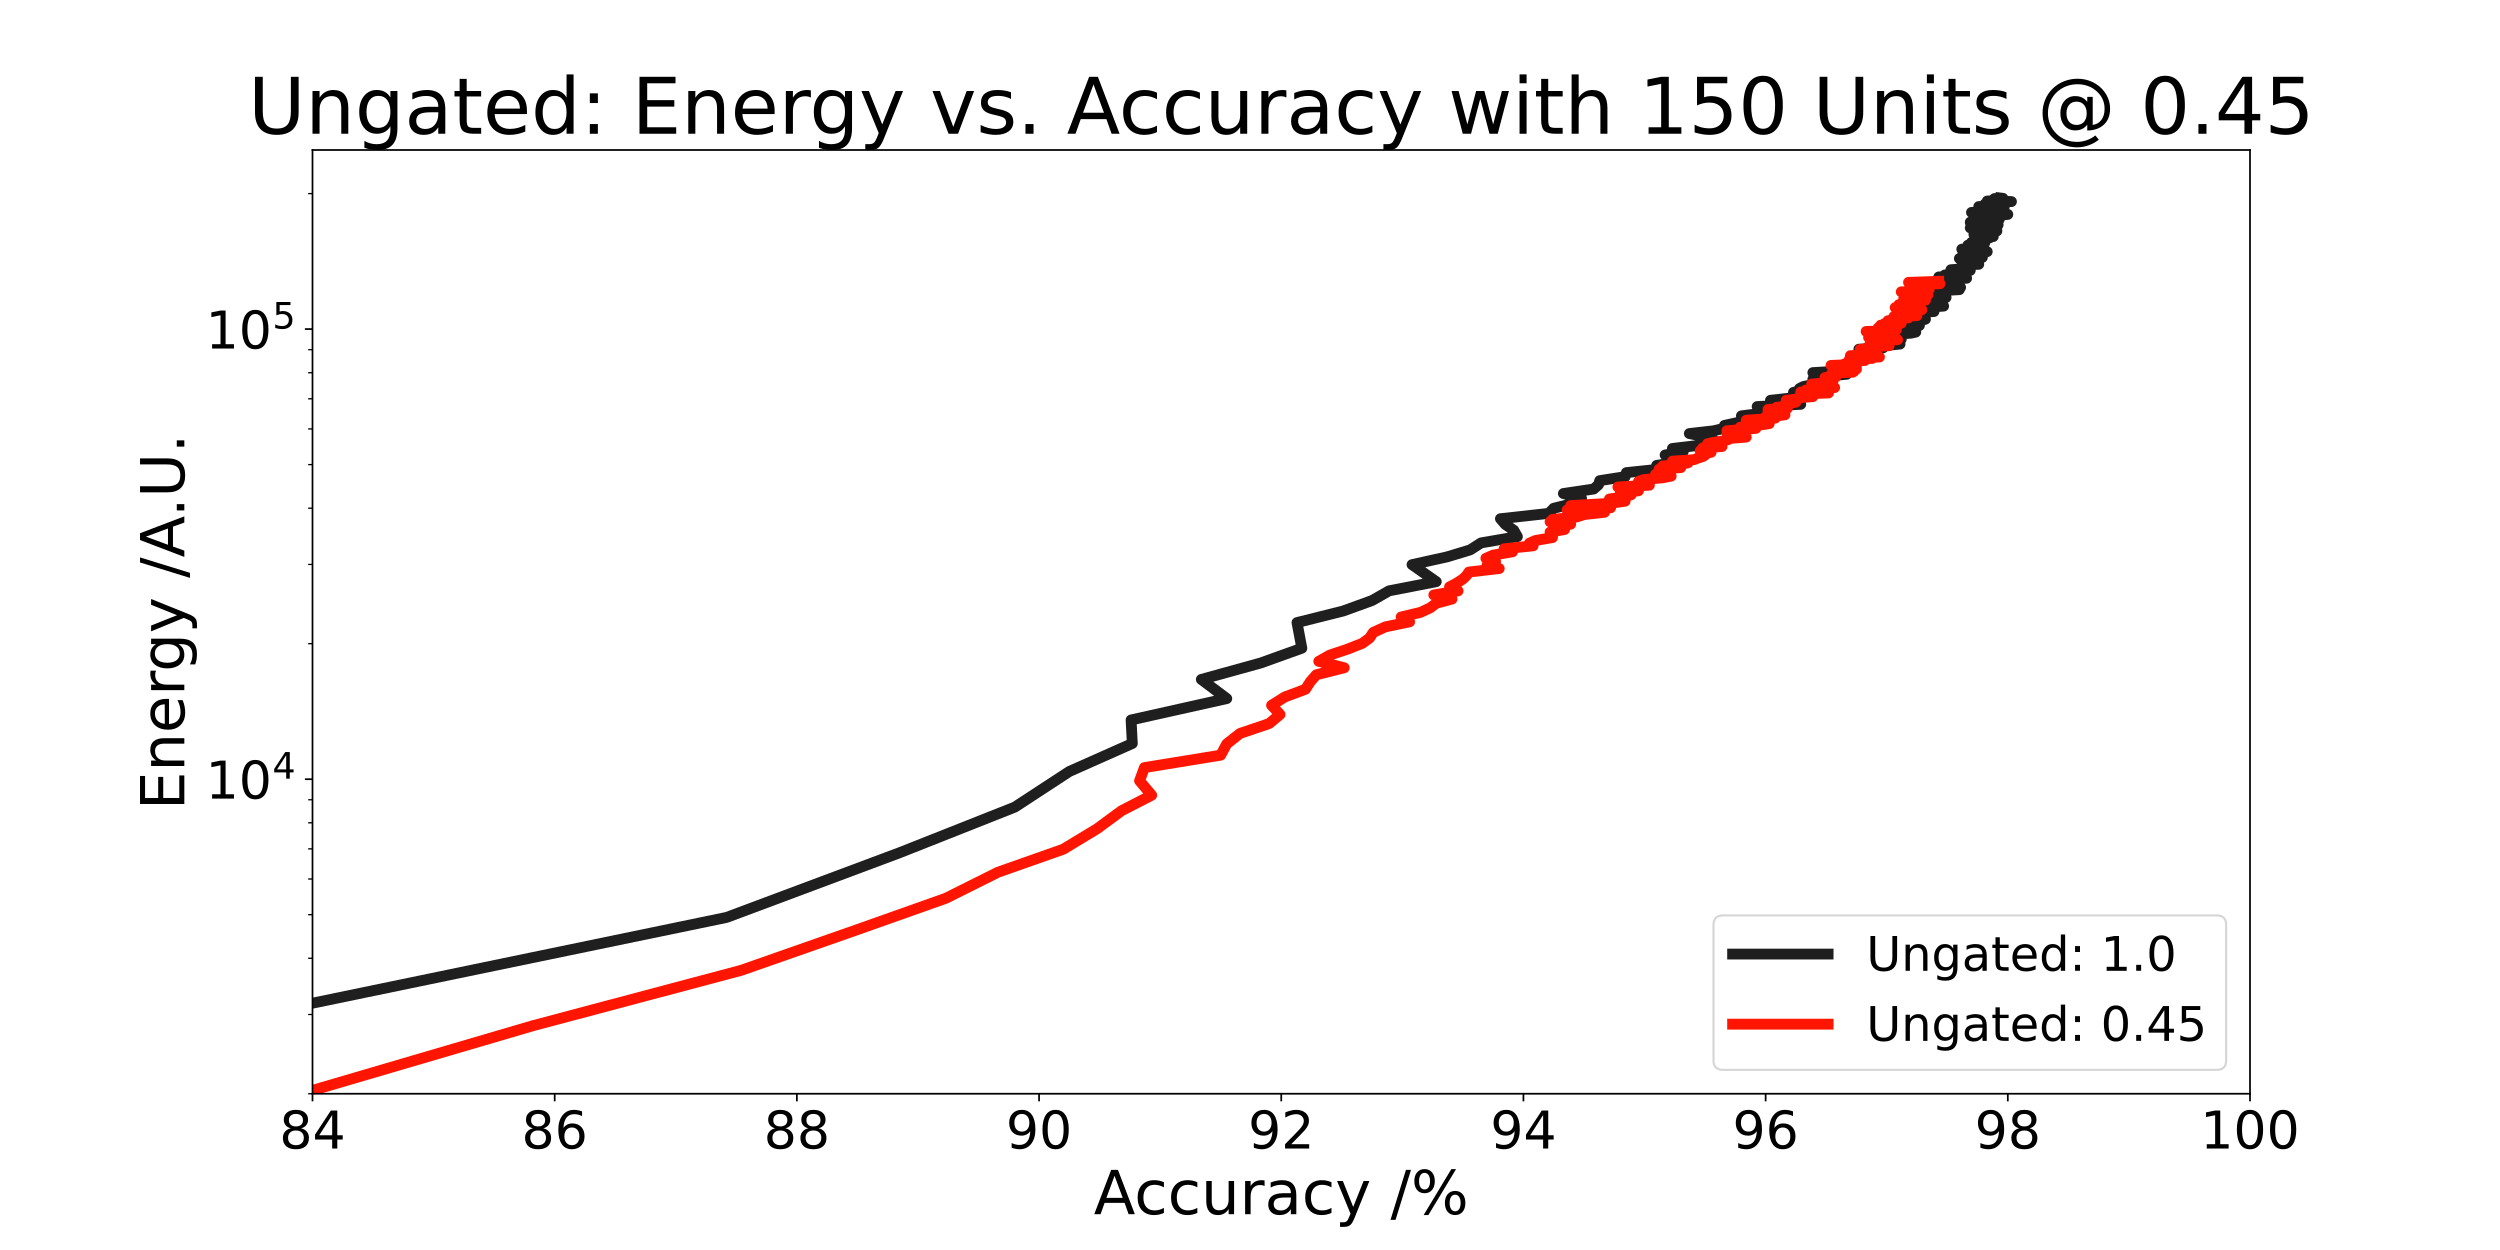 <?xml version="1.0" encoding="utf-8" standalone="no"?>
<!DOCTYPE svg PUBLIC "-//W3C//DTD SVG 1.1//EN"
  "http://www.w3.org/Graphics/SVG/1.1/DTD/svg11.dtd">
<!-- Created with matplotlib (https://matplotlib.org/) -->
<svg height="576pt" version="1.1" viewBox="0 0 1152 576" width="1152pt" xmlns="http://www.w3.org/2000/svg" xmlns:xlink="http://www.w3.org/1999/xlink">
 <defs>
  <style type="text/css">*{stroke-linecap:butt;stroke-linejoin:round;}</style>
 </defs>
 <g id="figure_1">
  <g id="patch_1">
   <path d="M 0 576 
L 1152 576 
L 1152 0 
L 0 0 
z
" style="fill:#ffffff;"/>
  </g>
  <g id="axes_1">
   <g id="patch_2">
    <path d="M 144 504 
L 1036.8 504 
L 1036.8 69.12 
L 144 69.12 
z
" style="fill:#ffffff;"/>
   </g>
   <g id="matplotlib.axis_1">
    <g id="xtick_1">
     <g id="line2d_1">
      <defs>
       <path d="M 0 0 
L 0 3.5 
" id="m5acb223765" style="stroke:#000000;stroke-width:0.8;"/>
      </defs>
      <g>
       <use style="stroke:#000000;stroke-width:0.8;" x="144" xlink:href="#m5acb223765" y="504"/>
      </g>
     </g>
     <g id="text_1">
      <!-- 84 -->
      <g transform="translate(128.73 529.236)scale(0.24 -0.24)">
       <defs>
        <path d="M 31.781 34.625 
Q 24.75 34.625 20.719 30.859 
Q 16.703 27.094 16.703 20.516 
Q 16.703 13.922 20.719 10.156 
Q 24.75 6.391 31.781 6.391 
Q 38.812 6.391 42.859 10.172 
Q 46.922 13.969 46.922 20.516 
Q 46.922 27.094 42.891 30.859 
Q 38.875 34.625 31.781 34.625 
z
M 21.922 38.812 
Q 15.578 40.375 12.031 44.719 
Q 8.5 49.078 8.5 55.328 
Q 8.5 64.062 14.719 69.141 
Q 20.953 74.219 31.781 74.219 
Q 42.672 74.219 48.875 69.141 
Q 55.078 64.062 55.078 55.328 
Q 55.078 49.078 51.531 44.719 
Q 48 40.375 41.703 38.812 
Q 48.828 37.156 52.797 32.312 
Q 56.781 27.484 56.781 20.516 
Q 56.781 9.906 50.312 4.234 
Q 43.844 -1.422 31.781 -1.422 
Q 19.734 -1.422 13.25 4.234 
Q 6.781 9.906 6.781 20.516 
Q 6.781 27.484 10.781 32.312 
Q 14.797 37.156 21.922 38.812 
z
M 18.312 54.391 
Q 18.312 48.734 21.844 45.562 
Q 25.391 42.391 31.781 42.391 
Q 38.141 42.391 41.719 45.562 
Q 45.312 48.734 45.312 54.391 
Q 45.312 60.062 41.719 63.234 
Q 38.141 66.406 31.781 66.406 
Q 25.391 66.406 21.844 63.234 
Q 18.312 60.062 18.312 54.391 
z
" id="DejaVuSans-56"/>
        <path d="M 37.797 64.312 
L 12.891 25.391 
L 37.797 25.391 
z
M 35.203 72.906 
L 47.609 72.906 
L 47.609 25.391 
L 58.016 25.391 
L 58.016 17.188 
L 47.609 17.188 
L 47.609 0 
L 37.797 0 
L 37.797 17.188 
L 4.891 17.188 
L 4.891 26.703 
z
" id="DejaVuSans-52"/>
       </defs>
       <use xlink:href="#DejaVuSans-56"/>
       <use x="63.623" xlink:href="#DejaVuSans-52"/>
      </g>
     </g>
    </g>
    <g id="xtick_2">
     <g id="line2d_2">
      <g>
       <use style="stroke:#000000;stroke-width:0.8;" x="255.6" xlink:href="#m5acb223765" y="504"/>
      </g>
     </g>
     <g id="text_2">
      <!-- 86 -->
      <g transform="translate(240.33 529.236)scale(0.24 -0.24)">
       <defs>
        <path d="M 33.016 40.375 
Q 26.375 40.375 22.484 35.828 
Q 18.609 31.297 18.609 23.391 
Q 18.609 15.531 22.484 10.953 
Q 26.375 6.391 33.016 6.391 
Q 39.656 6.391 43.531 10.953 
Q 47.406 15.531 47.406 23.391 
Q 47.406 31.297 43.531 35.828 
Q 39.656 40.375 33.016 40.375 
z
M 52.594 71.297 
L 52.594 62.312 
Q 48.875 64.062 45.094 64.984 
Q 41.312 65.922 37.594 65.922 
Q 27.828 65.922 22.672 59.328 
Q 17.531 52.734 16.797 39.406 
Q 19.672 43.656 24.016 45.922 
Q 28.375 48.188 33.594 48.188 
Q 44.578 48.188 50.953 41.516 
Q 57.328 34.859 57.328 23.391 
Q 57.328 12.156 50.688 5.359 
Q 44.047 -1.422 33.016 -1.422 
Q 20.359 -1.422 13.672 8.266 
Q 6.984 17.969 6.984 36.375 
Q 6.984 53.656 15.188 63.938 
Q 23.391 74.219 37.203 74.219 
Q 40.922 74.219 44.703 73.484 
Q 48.484 72.75 52.594 71.297 
z
" id="DejaVuSans-54"/>
       </defs>
       <use xlink:href="#DejaVuSans-56"/>
       <use x="63.623" xlink:href="#DejaVuSans-54"/>
      </g>
     </g>
    </g>
    <g id="xtick_3">
     <g id="line2d_3">
      <g>
       <use style="stroke:#000000;stroke-width:0.8;" x="367.2" xlink:href="#m5acb223765" y="504"/>
      </g>
     </g>
     <g id="text_3">
      <!-- 88 -->
      <g transform="translate(351.93 529.236)scale(0.24 -0.24)">
       <use xlink:href="#DejaVuSans-56"/>
       <use x="63.623" xlink:href="#DejaVuSans-56"/>
      </g>
     </g>
    </g>
    <g id="xtick_4">
     <g id="line2d_4">
      <g>
       <use style="stroke:#000000;stroke-width:0.8;" x="478.8" xlink:href="#m5acb223765" y="504"/>
      </g>
     </g>
     <g id="text_4">
      <!-- 90 -->
      <g transform="translate(463.53 529.236)scale(0.24 -0.24)">
       <defs>
        <path d="M 10.984 1.516 
L 10.984 10.5 
Q 14.703 8.734 18.5 7.812 
Q 22.312 6.891 25.984 6.891 
Q 35.75 6.891 40.891 13.453 
Q 46.047 20.016 46.781 33.406 
Q 43.953 29.203 39.594 26.953 
Q 35.25 24.703 29.984 24.703 
Q 19.047 24.703 12.672 31.312 
Q 6.297 37.938 6.297 49.422 
Q 6.297 60.641 12.938 67.422 
Q 19.578 74.219 30.609 74.219 
Q 43.266 74.219 49.922 64.516 
Q 56.594 54.828 56.594 36.375 
Q 56.594 19.141 48.406 8.859 
Q 40.234 -1.422 26.422 -1.422 
Q 22.703 -1.422 18.891 -0.688 
Q 15.094 0.047 10.984 1.516 
z
M 30.609 32.422 
Q 37.25 32.422 41.125 36.953 
Q 45.016 41.5 45.016 49.422 
Q 45.016 57.281 41.125 61.844 
Q 37.25 66.406 30.609 66.406 
Q 23.969 66.406 20.094 61.844 
Q 16.219 57.281 16.219 49.422 
Q 16.219 41.5 20.094 36.953 
Q 23.969 32.422 30.609 32.422 
z
" id="DejaVuSans-57"/>
        <path d="M 31.781 66.406 
Q 24.172 66.406 20.328 58.906 
Q 16.5 51.422 16.5 36.375 
Q 16.5 21.391 20.328 13.891 
Q 24.172 6.391 31.781 6.391 
Q 39.453 6.391 43.281 13.891 
Q 47.125 21.391 47.125 36.375 
Q 47.125 51.422 43.281 58.906 
Q 39.453 66.406 31.781 66.406 
z
M 31.781 74.219 
Q 44.047 74.219 50.516 64.516 
Q 56.984 54.828 56.984 36.375 
Q 56.984 17.969 50.516 8.266 
Q 44.047 -1.422 31.781 -1.422 
Q 19.531 -1.422 13.062 8.266 
Q 6.594 17.969 6.594 36.375 
Q 6.594 54.828 13.062 64.516 
Q 19.531 74.219 31.781 74.219 
z
" id="DejaVuSans-48"/>
       </defs>
       <use xlink:href="#DejaVuSans-57"/>
       <use x="63.623" xlink:href="#DejaVuSans-48"/>
      </g>
     </g>
    </g>
    <g id="xtick_5">
     <g id="line2d_5">
      <g>
       <use style="stroke:#000000;stroke-width:0.8;" x="590.4" xlink:href="#m5acb223765" y="504"/>
      </g>
     </g>
     <g id="text_5">
      <!-- 92 -->
      <g transform="translate(575.13 529.236)scale(0.24 -0.24)">
       <defs>
        <path d="M 19.188 8.297 
L 53.609 8.297 
L 53.609 0 
L 7.328 0 
L 7.328 8.297 
Q 12.938 14.109 22.625 23.891 
Q 32.328 33.688 34.812 36.531 
Q 39.547 41.844 41.422 45.531 
Q 43.312 49.219 43.312 52.781 
Q 43.312 58.594 39.234 62.25 
Q 35.156 65.922 28.609 65.922 
Q 23.969 65.922 18.812 64.312 
Q 13.672 62.703 7.812 59.422 
L 7.812 69.391 
Q 13.766 71.781 18.938 73 
Q 24.125 74.219 28.422 74.219 
Q 39.75 74.219 46.484 68.547 
Q 53.219 62.891 53.219 53.422 
Q 53.219 48.922 51.531 44.891 
Q 49.859 40.875 45.406 35.406 
Q 44.188 33.984 37.641 27.219 
Q 31.109 20.453 19.188 8.297 
z
" id="DejaVuSans-50"/>
       </defs>
       <use xlink:href="#DejaVuSans-57"/>
       <use x="63.623" xlink:href="#DejaVuSans-50"/>
      </g>
     </g>
    </g>
    <g id="xtick_6">
     <g id="line2d_6">
      <g>
       <use style="stroke:#000000;stroke-width:0.8;" x="702" xlink:href="#m5acb223765" y="504"/>
      </g>
     </g>
     <g id="text_6">
      <!-- 94 -->
      <g transform="translate(686.73 529.236)scale(0.24 -0.24)">
       <use xlink:href="#DejaVuSans-57"/>
       <use x="63.623" xlink:href="#DejaVuSans-52"/>
      </g>
     </g>
    </g>
    <g id="xtick_7">
     <g id="line2d_7">
      <g>
       <use style="stroke:#000000;stroke-width:0.8;" x="813.6" xlink:href="#m5acb223765" y="504"/>
      </g>
     </g>
     <g id="text_7">
      <!-- 96 -->
      <g transform="translate(798.33 529.236)scale(0.24 -0.24)">
       <use xlink:href="#DejaVuSans-57"/>
       <use x="63.623" xlink:href="#DejaVuSans-54"/>
      </g>
     </g>
    </g>
    <g id="xtick_8">
     <g id="line2d_8">
      <g>
       <use style="stroke:#000000;stroke-width:0.8;" x="925.2" xlink:href="#m5acb223765" y="504"/>
      </g>
     </g>
     <g id="text_8">
      <!-- 98 -->
      <g transform="translate(909.93 529.236)scale(0.24 -0.24)">
       <use xlink:href="#DejaVuSans-57"/>
       <use x="63.623" xlink:href="#DejaVuSans-56"/>
      </g>
     </g>
    </g>
    <g id="xtick_9">
     <g id="line2d_9">
      <g>
       <use style="stroke:#000000;stroke-width:0.8;" x="1036.8" xlink:href="#m5acb223765" y="504"/>
      </g>
     </g>
     <g id="text_9">
      <!-- 100 -->
      <g transform="translate(1013.895 529.236)scale(0.24 -0.24)">
       <defs>
        <path d="M 12.406 8.297 
L 28.516 8.297 
L 28.516 63.922 
L 10.984 60.406 
L 10.984 69.391 
L 28.422 72.906 
L 38.281 72.906 
L 38.281 8.297 
L 54.391 8.297 
L 54.391 0 
L 12.406 0 
z
" id="DejaVuSans-49"/>
       </defs>
       <use xlink:href="#DejaVuSans-49"/>
       <use x="63.623" xlink:href="#DejaVuSans-48"/>
       <use x="127.246" xlink:href="#DejaVuSans-48"/>
      </g>
     </g>
    </g>
    <g id="text_10">
     <!-- Accuracy /% -->
     <g transform="translate(504.013 559.503)scale(0.28 -0.28)">
      <defs>
       <path d="M 34.188 63.188 
L 20.797 26.906 
L 47.609 26.906 
z
M 28.609 72.906 
L 39.797 72.906 
L 67.578 0 
L 57.328 0 
L 50.688 18.703 
L 17.828 18.703 
L 11.188 0 
L 0.781 0 
z
" id="DejaVuSans-65"/>
       <path d="M 48.781 52.594 
L 48.781 44.188 
Q 44.969 46.297 41.141 47.344 
Q 37.312 48.391 33.406 48.391 
Q 24.656 48.391 19.812 42.844 
Q 14.984 37.312 14.984 27.297 
Q 14.984 17.281 19.812 11.734 
Q 24.656 6.203 33.406 6.203 
Q 37.312 6.203 41.141 7.25 
Q 44.969 8.297 48.781 10.406 
L 48.781 2.094 
Q 45.016 0.344 40.984 -0.531 
Q 36.969 -1.422 32.422 -1.422 
Q 20.062 -1.422 12.781 6.344 
Q 5.516 14.109 5.516 27.297 
Q 5.516 40.672 12.859 48.328 
Q 20.219 56 33.016 56 
Q 37.156 56 41.109 55.141 
Q 45.062 54.297 48.781 52.594 
z
" id="DejaVuSans-99"/>
       <path d="M 8.5 21.578 
L 8.5 54.688 
L 17.484 54.688 
L 17.484 21.922 
Q 17.484 14.156 20.5 10.266 
Q 23.531 6.391 29.594 6.391 
Q 36.859 6.391 41.078 11.031 
Q 45.312 15.672 45.312 23.688 
L 45.312 54.688 
L 54.297 54.688 
L 54.297 0 
L 45.312 0 
L 45.312 8.406 
Q 42.047 3.422 37.719 1 
Q 33.406 -1.422 27.688 -1.422 
Q 18.266 -1.422 13.375 4.438 
Q 8.5 10.297 8.5 21.578 
z
M 31.109 56 
z
" id="DejaVuSans-117"/>
       <path d="M 41.109 46.297 
Q 39.594 47.172 37.812 47.578 
Q 36.031 48 33.891 48 
Q 26.266 48 22.188 43.047 
Q 18.109 38.094 18.109 28.812 
L 18.109 0 
L 9.078 0 
L 9.078 54.688 
L 18.109 54.688 
L 18.109 46.188 
Q 20.953 51.172 25.484 53.578 
Q 30.031 56 36.531 56 
Q 37.453 56 38.578 55.875 
Q 39.703 55.766 41.062 55.516 
z
" id="DejaVuSans-114"/>
       <path d="M 34.281 27.484 
Q 23.391 27.484 19.188 25 
Q 14.984 22.516 14.984 16.5 
Q 14.984 11.719 18.141 8.906 
Q 21.297 6.109 26.703 6.109 
Q 34.188 6.109 38.703 11.406 
Q 43.219 16.703 43.219 25.484 
L 43.219 27.484 
z
M 52.203 31.203 
L 52.203 0 
L 43.219 0 
L 43.219 8.297 
Q 40.141 3.328 35.547 0.953 
Q 30.953 -1.422 24.312 -1.422 
Q 15.922 -1.422 10.953 3.297 
Q 6 8.016 6 15.922 
Q 6 25.141 12.172 29.828 
Q 18.359 34.516 30.609 34.516 
L 43.219 34.516 
L 43.219 35.406 
Q 43.219 41.609 39.141 45 
Q 35.062 48.391 27.688 48.391 
Q 23 48.391 18.547 47.266 
Q 14.109 46.141 10.016 43.891 
L 10.016 52.203 
Q 14.938 54.109 19.578 55.047 
Q 24.219 56 28.609 56 
Q 40.484 56 46.344 49.844 
Q 52.203 43.703 52.203 31.203 
z
" id="DejaVuSans-97"/>
       <path d="M 32.172 -5.078 
Q 28.375 -14.844 24.75 -17.812 
Q 21.141 -20.797 15.094 -20.797 
L 7.906 -20.797 
L 7.906 -13.281 
L 13.188 -13.281 
Q 16.891 -13.281 18.938 -11.516 
Q 21 -9.766 23.484 -3.219 
L 25.094 0.875 
L 2.984 54.688 
L 12.5 54.688 
L 29.594 11.922 
L 46.688 54.688 
L 56.203 54.688 
z
" id="DejaVuSans-121"/>
       <path id="DejaVuSans-32"/>
       <path d="M 25.391 72.906 
L 33.688 72.906 
L 8.297 -9.281 
L 0 -9.281 
z
" id="DejaVuSans-47"/>
       <path d="M 72.703 32.078 
Q 68.453 32.078 66.031 28.469 
Q 63.625 24.859 63.625 18.406 
Q 63.625 12.062 66.031 8.422 
Q 68.453 4.781 72.703 4.781 
Q 76.859 4.781 79.266 8.422 
Q 81.688 12.062 81.688 18.406 
Q 81.688 24.812 79.266 28.438 
Q 76.859 32.078 72.703 32.078 
z
M 72.703 38.281 
Q 80.422 38.281 84.953 32.906 
Q 89.5 27.547 89.5 18.406 
Q 89.5 9.281 84.938 3.922 
Q 80.375 -1.422 72.703 -1.422 
Q 64.891 -1.422 60.344 3.922 
Q 55.812 9.281 55.812 18.406 
Q 55.812 27.594 60.375 32.938 
Q 64.938 38.281 72.703 38.281 
z
M 22.312 68.016 
Q 18.109 68.016 15.688 64.375 
Q 13.281 60.75 13.281 54.391 
Q 13.281 47.953 15.672 44.328 
Q 18.062 40.719 22.312 40.719 
Q 26.562 40.719 28.969 44.328 
Q 31.391 47.953 31.391 54.391 
Q 31.391 60.688 28.953 64.344 
Q 26.516 68.016 22.312 68.016 
z
M 66.406 74.219 
L 74.219 74.219 
L 28.609 -1.422 
L 20.797 -1.422 
z
M 22.312 74.219 
Q 30.031 74.219 34.609 68.875 
Q 39.203 63.531 39.203 54.391 
Q 39.203 45.172 34.641 39.844 
Q 30.078 34.516 22.312 34.516 
Q 14.547 34.516 10.031 39.859 
Q 5.516 45.219 5.516 54.391 
Q 5.516 63.484 10.047 68.844 
Q 14.594 74.219 22.312 74.219 
z
" id="DejaVuSans-37"/>
      </defs>
      <use xlink:href="#DejaVuSans-65"/>
      <use x="66.658" xlink:href="#DejaVuSans-99"/>
      <use x="121.639" xlink:href="#DejaVuSans-99"/>
      <use x="176.619" xlink:href="#DejaVuSans-117"/>
      <use x="239.998" xlink:href="#DejaVuSans-114"/>
      <use x="281.111" xlink:href="#DejaVuSans-97"/>
      <use x="342.391" xlink:href="#DejaVuSans-99"/>
      <use x="397.371" xlink:href="#DejaVuSans-121"/>
      <use x="456.551" xlink:href="#DejaVuSans-32"/>
      <use x="488.338" xlink:href="#DejaVuSans-47"/>
      <use x="522.029" xlink:href="#DejaVuSans-37"/>
     </g>
    </g>
   </g>
   <g id="matplotlib.axis_2">
    <g id="ytick_1">
     <g id="line2d_10">
      <defs>
       <path d="M 0 0 
L -3.5 0 
" id="m0fe844bbe6" style="stroke:#000000;stroke-width:0.8;"/>
      </defs>
      <g>
       <use style="stroke:#000000;stroke-width:0.8;" x="144" xlink:href="#m0fe844bbe6" y="359.04"/>
      </g>
     </g>
     <g id="text_11">
      <!-- $\mathdefault{10^{4}}$ -->
      <g transform="translate(94.76 368.158)scale(0.24 -0.24)">
       <use transform="translate(0 0.684)" xlink:href="#DejaVuSans-49"/>
       <use transform="translate(63.623 0.684)" xlink:href="#DejaVuSans-48"/>
       <use transform="translate(128.203 38.966)scale(0.7)" xlink:href="#DejaVuSans-52"/>
      </g>
     </g>
    </g>
    <g id="ytick_2">
     <g id="line2d_11">
      <g>
       <use style="stroke:#000000;stroke-width:0.8;" x="144" xlink:href="#m0fe844bbe6" y="151.649"/>
      </g>
     </g>
     <g id="text_12">
      <!-- $\mathdefault{10^{5}}$ -->
      <g transform="translate(94.76 160.767)scale(0.24 -0.24)">
       <defs>
        <path d="M 10.797 72.906 
L 49.516 72.906 
L 49.516 64.594 
L 19.828 64.594 
L 19.828 46.734 
Q 21.969 47.469 24.109 47.828 
Q 26.266 48.188 28.422 48.188 
Q 40.625 48.188 47.75 41.5 
Q 54.891 34.812 54.891 23.391 
Q 54.891 11.625 47.562 5.094 
Q 40.234 -1.422 26.906 -1.422 
Q 22.312 -1.422 17.547 -0.641 
Q 12.797 0.141 7.719 1.703 
L 7.719 11.625 
Q 12.109 9.234 16.797 8.062 
Q 21.484 6.891 26.703 6.891 
Q 35.156 6.891 40.078 11.328 
Q 45.016 15.766 45.016 23.391 
Q 45.016 31 40.078 35.438 
Q 35.156 39.891 26.703 39.891 
Q 22.75 39.891 18.812 39.016 
Q 14.891 38.141 10.797 36.281 
z
" id="DejaVuSans-53"/>
       </defs>
       <use transform="translate(0 0.684)" xlink:href="#DejaVuSans-49"/>
       <use transform="translate(63.623 0.684)" xlink:href="#DejaVuSans-48"/>
       <use transform="translate(128.203 38.966)scale(0.7)" xlink:href="#DejaVuSans-53"/>
      </g>
     </g>
    </g>
    <g id="ytick_3">
     <g id="line2d_12">
      <defs>
       <path d="M 0 0 
L -2 0 
" id="m14d37ab6c5" style="stroke:#000000;stroke-width:0.6;"/>
      </defs>
      <g>
       <use style="stroke:#000000;stroke-width:0.6;" x="144" xlink:href="#m14d37ab6c5" y="504"/>
      </g>
     </g>
    </g>
    <g id="ytick_4">
     <g id="line2d_13">
      <g>
       <use style="stroke:#000000;stroke-width:0.6;" x="144" xlink:href="#m14d37ab6c5" y="467.48"/>
      </g>
     </g>
    </g>
    <g id="ytick_5">
     <g id="line2d_14">
      <g>
       <use style="stroke:#000000;stroke-width:0.6;" x="144" xlink:href="#m14d37ab6c5" y="441.569"/>
      </g>
     </g>
    </g>
    <g id="ytick_6">
     <g id="line2d_15">
      <g>
       <use style="stroke:#000000;stroke-width:0.6;" x="144" xlink:href="#m14d37ab6c5" y="421.471"/>
      </g>
     </g>
    </g>
    <g id="ytick_7">
     <g id="line2d_16">
      <g>
       <use style="stroke:#000000;stroke-width:0.6;" x="144" xlink:href="#m14d37ab6c5" y="405.049"/>
      </g>
     </g>
    </g>
    <g id="ytick_8">
     <g id="line2d_17">
      <g>
       <use style="stroke:#000000;stroke-width:0.6;" x="144" xlink:href="#m14d37ab6c5" y="391.165"/>
      </g>
     </g>
    </g>
    <g id="ytick_9">
     <g id="line2d_18">
      <g>
       <use style="stroke:#000000;stroke-width:0.6;" x="144" xlink:href="#m14d37ab6c5" y="379.138"/>
      </g>
     </g>
    </g>
    <g id="ytick_10">
     <g id="line2d_19">
      <g>
       <use style="stroke:#000000;stroke-width:0.6;" x="144" xlink:href="#m14d37ab6c5" y="368.53"/>
      </g>
     </g>
    </g>
    <g id="ytick_11">
     <g id="line2d_20">
      <g>
       <use style="stroke:#000000;stroke-width:0.6;" x="144" xlink:href="#m14d37ab6c5" y="296.609"/>
      </g>
     </g>
    </g>
    <g id="ytick_12">
     <g id="line2d_21">
      <g>
       <use style="stroke:#000000;stroke-width:0.6;" x="144" xlink:href="#m14d37ab6c5" y="260.089"/>
      </g>
     </g>
    </g>
    <g id="ytick_13">
     <g id="line2d_22">
      <g>
       <use style="stroke:#000000;stroke-width:0.6;" x="144" xlink:href="#m14d37ab6c5" y="234.178"/>
      </g>
     </g>
    </g>
    <g id="ytick_14">
     <g id="line2d_23">
      <g>
       <use style="stroke:#000000;stroke-width:0.6;" x="144" xlink:href="#m14d37ab6c5" y="214.08"/>
      </g>
     </g>
    </g>
    <g id="ytick_15">
     <g id="line2d_24">
      <g>
       <use style="stroke:#000000;stroke-width:0.6;" x="144" xlink:href="#m14d37ab6c5" y="197.659"/>
      </g>
     </g>
    </g>
    <g id="ytick_16">
     <g id="line2d_25">
      <g>
       <use style="stroke:#000000;stroke-width:0.6;" x="144" xlink:href="#m14d37ab6c5" y="183.774"/>
      </g>
     </g>
    </g>
    <g id="ytick_17">
     <g id="line2d_26">
      <g>
       <use style="stroke:#000000;stroke-width:0.6;" x="144" xlink:href="#m14d37ab6c5" y="171.747"/>
      </g>
     </g>
    </g>
    <g id="ytick_18">
     <g id="line2d_27">
      <g>
       <use style="stroke:#000000;stroke-width:0.6;" x="144" xlink:href="#m14d37ab6c5" y="161.139"/>
      </g>
     </g>
    </g>
    <g id="ytick_19">
     <g id="line2d_28">
      <g>
       <use style="stroke:#000000;stroke-width:0.6;" x="144" xlink:href="#m14d37ab6c5" y="89.218"/>
      </g>
     </g>
    </g>
    <g id="text_13">
     <!-- Energy /A.U. -->
     <g transform="translate(84.937 373.22)rotate(-90)scale(0.28 -0.28)">
      <defs>
       <path d="M 9.812 72.906 
L 55.906 72.906 
L 55.906 64.594 
L 19.672 64.594 
L 19.672 43.016 
L 54.391 43.016 
L 54.391 34.719 
L 19.672 34.719 
L 19.672 8.297 
L 56.781 8.297 
L 56.781 0 
L 9.812 0 
z
" id="DejaVuSans-69"/>
       <path d="M 54.891 33.016 
L 54.891 0 
L 45.906 0 
L 45.906 32.719 
Q 45.906 40.484 42.875 44.328 
Q 39.844 48.188 33.797 48.188 
Q 26.516 48.188 22.312 43.547 
Q 18.109 38.922 18.109 30.906 
L 18.109 0 
L 9.078 0 
L 9.078 54.688 
L 18.109 54.688 
L 18.109 46.188 
Q 21.344 51.125 25.703 53.562 
Q 30.078 56 35.797 56 
Q 45.219 56 50.047 50.172 
Q 54.891 44.344 54.891 33.016 
z
" id="DejaVuSans-110"/>
       <path d="M 56.203 29.594 
L 56.203 25.203 
L 14.891 25.203 
Q 15.484 15.922 20.484 11.062 
Q 25.484 6.203 34.422 6.203 
Q 39.594 6.203 44.453 7.469 
Q 49.312 8.734 54.109 11.281 
L 54.109 2.781 
Q 49.266 0.734 44.188 -0.344 
Q 39.109 -1.422 33.891 -1.422 
Q 20.797 -1.422 13.156 6.188 
Q 5.516 13.812 5.516 26.812 
Q 5.516 40.234 12.766 48.109 
Q 20.016 56 32.328 56 
Q 43.359 56 49.781 48.891 
Q 56.203 41.797 56.203 29.594 
z
M 47.219 32.234 
Q 47.125 39.594 43.094 43.984 
Q 39.062 48.391 32.422 48.391 
Q 24.906 48.391 20.391 44.141 
Q 15.875 39.891 15.188 32.172 
z
" id="DejaVuSans-101"/>
       <path d="M 45.406 27.984 
Q 45.406 37.75 41.375 43.109 
Q 37.359 48.484 30.078 48.484 
Q 22.859 48.484 18.828 43.109 
Q 14.797 37.75 14.797 27.984 
Q 14.797 18.266 18.828 12.891 
Q 22.859 7.516 30.078 7.516 
Q 37.359 7.516 41.375 12.891 
Q 45.406 18.266 45.406 27.984 
z
M 54.391 6.781 
Q 54.391 -7.172 48.188 -13.984 
Q 42 -20.797 29.203 -20.797 
Q 24.469 -20.797 20.266 -20.094 
Q 16.062 -19.391 12.109 -17.922 
L 12.109 -9.188 
Q 16.062 -11.328 19.922 -12.344 
Q 23.781 -13.375 27.781 -13.375 
Q 36.625 -13.375 41.016 -8.766 
Q 45.406 -4.156 45.406 5.172 
L 45.406 9.625 
Q 42.625 4.781 38.281 2.391 
Q 33.938 0 27.875 0 
Q 17.828 0 11.672 7.656 
Q 5.516 15.328 5.516 27.984 
Q 5.516 40.672 11.672 48.328 
Q 17.828 56 27.875 56 
Q 33.938 56 38.281 53.609 
Q 42.625 51.219 45.406 46.391 
L 45.406 54.688 
L 54.391 54.688 
z
" id="DejaVuSans-103"/>
       <path d="M 10.688 12.406 
L 21 12.406 
L 21 0 
L 10.688 0 
z
" id="DejaVuSans-46"/>
       <path d="M 8.688 72.906 
L 18.609 72.906 
L 18.609 28.609 
Q 18.609 16.891 22.844 11.734 
Q 27.094 6.594 36.625 6.594 
Q 46.094 6.594 50.344 11.734 
Q 54.594 16.891 54.594 28.609 
L 54.594 72.906 
L 64.5 72.906 
L 64.5 27.391 
Q 64.5 13.141 57.438 5.859 
Q 50.391 -1.422 36.625 -1.422 
Q 22.797 -1.422 15.734 5.859 
Q 8.688 13.141 8.688 27.391 
z
" id="DejaVuSans-85"/>
      </defs>
      <use xlink:href="#DejaVuSans-69"/>
      <use x="63.184" xlink:href="#DejaVuSans-110"/>
      <use x="126.562" xlink:href="#DejaVuSans-101"/>
      <use x="188.086" xlink:href="#DejaVuSans-114"/>
      <use x="227.449" xlink:href="#DejaVuSans-103"/>
      <use x="290.926" xlink:href="#DejaVuSans-121"/>
      <use x="350.105" xlink:href="#DejaVuSans-32"/>
      <use x="381.893" xlink:href="#DejaVuSans-47"/>
      <use x="415.584" xlink:href="#DejaVuSans-65"/>
      <use x="482.242" xlink:href="#DejaVuSans-46"/>
      <use x="514.029" xlink:href="#DejaVuSans-85"/>
      <use x="587.223" xlink:href="#DejaVuSans-46"/>
     </g>
    </g>
   </g>
   <g id="line2d_29">
    <path clip-path="url(#p9a696fc638)" d="M 70.902 477.411 
L 334.836 422.736 
L 414.63 392.898 
L 467.64 371.905 
L 492.75 355.487 
L 521.766 342.598 
L 521.208 331.756 
L 565.29 321.904 
L 553.572 313.081 
L 580.914 305.509 
L 599.886 298.695 
L 597.654 286.887 
L 618.858 281.569 
L 632.25 276.718 
L 640.062 272.265 
L 661.824 268.03 
L 650.664 260.189 
L 666.846 256.602 
L 677.448 253.391 
L 682.47 250.169 
L 699.21 247.288 
L 697.536 244.324 
L 693.63 241.644 
L 691.398 239.03 
L 713.718 236.556 
L 715.95 234.207 
L 724.878 231.996 
L 728.784 229.721 
L 720.414 227.417 
L 734.364 225.345 
L 736.596 223.361 
L 737.154 221.48 
L 748.872 219.651 
L 749.43 217.784 
L 765.612 216.091 
L 763.38 214.448 
L 773.982 212.799 
L 775.098 211.191 
L 767.286 209.654 
L 775.656 208.063 
L 770.634 206.66 
L 782.352 205.273 
L 791.28 203.907 
L 789.048 202.399 
L 785.142 201.115 
L 778.446 199.784 
L 789.606 198.517 
L 795.186 197.212 
L 794.628 196.022 
L 804.672 193.822 
L 807.462 192.779 
L 802.44 191.622 
L 810.81 190.563 
L 815.274 189.443 
L 816.948 188.442 
L 809.694 187.342 
L 829.782 186.309 
L 820.854 185.389 
L 815.832 184.457 
L 824.76 183.482 
L 834.804 181.666 
L 826.434 180.799 
L 830.34 179.892 
L 829.224 179.018 
L 830.898 178.155 
L 834.804 177.294 
L 837.036 176.432 
L 840.942 175.622 
L 835.362 174.763 
L 842.058 174.009 
L 843.174 173.213 
L 850.986 172.453 
L 835.362 171.704 
L 847.638 170.996 
L 847.08 170.237 
L 850.986 169.549 
L 852.102 168.839 
L 852.102 166.733 
L 856.008 166.049 
L 854.892 164.7 
L 862.704 164.047 
L 861.588 163.411 
L 863.82 162.777 
L 863.262 162.114 
L 856.566 161.482 
L 856.566 160.9 
L 867.726 160.289 
L 865.494 159.713 
L 869.958 159.119 
L 875.538 158.546 
L 869.4 158.003 
L 875.538 157.426 
L 871.632 156.852 
L 876.096 156.313 
L 871.632 155.762 
L 874.422 155.221 
L 872.19 154.652 
L 872.19 154.098 
L 880.56 153.53 
L 882.792 153.026 
L 879.444 152.5 
L 874.98 151.982 
L 878.886 151.492 
L 872.19 151.014 
L 880.002 150.511 
L 884.466 149.991 
L 878.886 149.484 
L 881.118 149.003 
L 877.212 148.499 
L 876.654 148.026 
L 885.582 147.577 
L 887.256 147.079 
L 884.466 146.662 
L 878.886 146.209 
L 883.35 145.759 
L 885.582 145.312 
L 883.908 144.908 
L 876.096 144.483 
L 891.162 143.563 
L 891.162 143.165 
L 882.792 142.712 
L 888.93 142.305 
L 888.93 141.863 
L 890.604 141.432 
L 895.626 141.053 
L 893.394 140.635 
L 885.024 140.23 
L 895.068 139.833 
L 879.444 139.423 
L 886.698 139.033 
L 889.488 138.62 
L 893.952 138.211 
L 893.394 137.844 
L 893.952 137.454 
L 896.742 137.086 
L 890.604 136.726 
L 891.162 136.379 
L 889.488 136.021 
L 888.372 135.641 
L 883.35 135.237 
L 892.836 134.873 
L 893.952 134.53 
L 895.626 134.176 
L 896.742 133.826 
L 902.88 133.467 
L 896.184 133.109 
L 897.858 132.754 
L 903.438 132.44 
L 897.858 132.122 
L 899.532 131.782 
L 897.858 131.444 
L 893.394 131.076 
L 900.09 130.762 
L 899.532 130.431 
L 895.068 130.108 
L 901.206 129.807 
L 899.532 129.479 
L 898.974 129.174 
L 902.322 128.848 
L 895.626 128.515 
L 906.228 128.209 
L 897.3 127.902 
L 893.394 127.601 
L 900.648 127.31 
L 900.648 126.999 
L 896.184 126.697 
L 900.09 126.4 
L 900.09 126.108 
L 901.764 125.825 
L 901.764 125.515 
L 903.438 125.202 
L 904.554 124.877 
L 907.902 124.59 
L 898.974 124.288 
L 902.88 124.005 
L 904.554 123.723 
L 907.902 123.438 
L 907.902 123.167 
L 903.996 122.908 
L 906.228 122.641 
L 903.996 122.346 
L 905.112 122.062 
L 911.808 121.787 
L 911.25 121.511 
L 904.554 121.225 
L 904.554 120.957 
L 911.808 120.685 
L 906.228 120.41 
L 908.46 120.137 
L 907.344 119.87 
L 903.438 119.604 
L 907.344 119.368 
L 902.88 119.114 
L 906.228 118.876 
L 913.482 118.605 
L 907.344 118.146 
L 912.366 117.904 
L 909.018 117.679 
L 909.576 117.442 
L 911.808 117.215 
L 905.112 116.96 
L 904.554 116.705 
L 907.902 116.466 
L 906.228 116.214 
L 915.714 115.97 
L 906.786 115.728 
L 908.46 115.472 
L 906.228 115.25 
L 911.808 115.03 
L 903.996 114.82 
L 907.902 114.597 
L 906.786 114.36 
L 909.018 114.116 
L 907.344 113.873 
L 906.786 113.652 
L 911.808 113.443 
L 914.04 113.213 
L 906.786 112.994 
L 911.808 112.747 
L 907.902 112.547 
L 910.134 112.332 
L 914.04 112.104 
L 914.598 111.899 
L 908.46 111.693 
L 912.366 111.49 
L 911.808 111.252 
L 913.482 111.051 
L 910.134 110.836 
L 909.576 110.62 
L 912.366 110.424 
L 911.25 110.2 
L 912.366 109.796 
L 916.83 109.601 
L 915.156 109.408 
L 914.598 109.217 
L 918.504 109.007 
L 916.83 108.792 
L 914.04 108.61 
L 913.482 108.42 
L 914.04 108.202 
L 909.576 107.988 
L 911.25 107.789 
L 915.156 107.588 
L 912.924 107.397 
L 917.946 107.028 
L 912.366 106.844 
L 913.482 106.63 
L 920.178 106.437 
L 912.924 106.259 
L 917.388 106.077 
L 915.156 105.886 
L 915.714 105.697 
L 911.25 105.524 
L 916.272 105.345 
L 914.04 105.173 
L 907.902 105.008 
L 920.178 104.825 
L 911.25 104.309 
L 912.366 104.123 
L 915.156 103.943 
L 916.272 103.754 
L 920.736 103.565 
L 915.156 103.388 
L 917.388 103.231 
L 915.714 103.052 
L 910.134 102.892 
L 917.388 102.725 
L 907.902 102.556 
L 907.902 102.379 
L 919.62 102.202 
L 915.714 101.852 
L 910.134 101.682 
L 914.04 101.498 
L 910.134 101.338 
L 914.04 101.186 
L 921.294 101.047 
L 916.272 100.891 
L 916.272 100.75 
L 915.714 100.595 
L 916.83 100.258 
L 919.062 99.898 
L 919.62 99.738 
L 916.272 99.572 
L 920.178 99.264 
L 914.04 99.119 
L 923.526 98.967 
L 925.2 98.802 
L 917.946 98.652 
L 917.946 98.484 
L 922.968 98.194 
L 921.294 98.027 
L 908.46 97.879 
L 915.714 97.749 
L 913.482 97.587 
L 918.504 97.478 
L 914.04 97.2 
L 922.41 96.914 
L 917.946 96.596 
L 917.388 96.452 
L 922.968 96.288 
L 915.156 96.13 
L 915.714 95.994 
L 918.504 95.85 
L 918.504 95.714 
L 919.062 95.587 
L 923.526 95.467 
L 920.736 95.324 
L 911.808 95.183 
L 922.968 95.032 
L 920.736 94.895 
L 922.41 94.76 
L 921.294 94.62 
L 914.598 94.342 
L 915.156 94.21 
L 914.598 94.074 
L 920.736 93.674 
L 921.294 93.549 
L 920.178 93.415 
L 920.178 93.278 
L 916.272 93.148 
L 926.874 92.894 
L 924.084 92.764 
L 915.714 92.63 
L 921.294 92.374 
L 922.41 92.262 
L 921.852 92.129 
L 918.504 92.006 
L 919.062 91.889 
L 919.062 91.764 
L 921.852 91.636 
L 919.062 91.496 
L 922.968 91.388 
L 921.852 91.255 
L 921.852 91.255 
" style="fill:none;stroke:#1f1f1f;stroke-linecap:square;stroke-width:5;"/>
   </g>
   <g id="line2d_30">
    <path clip-path="url(#p9a696fc638)" d="M -1 522.362 
L 113.31 511.453 
L 245.556 472.649 
L 341.532 447.131 
L 395.1 428.36 
L 435.834 413.924 
L 459.828 401.938 
L 489.96 391.319 
L 505.584 381.86 
L 516.744 373.629 
L 530.694 366.426 
L 525.114 359.801 
L 527.346 353.712 
L 562.5 347.978 
L 565.29 342.783 
L 571.428 337.95 
L 584.82 333.427 
L 589.842 329.226 
L 585.936 324.997 
L 592.074 321.153 
L 601.56 317.613 
L 603.792 314.111 
L 606.582 310.933 
L 619.416 307.705 
L 607.698 304.74 
L 612.72 301.886 
L 621.09 299.073 
L 627.786 296.439 
L 631.134 293.98 
L 632.808 291.404 
L 638.388 288.858 
L 649.548 286.541 
L 645.642 284.315 
L 654.57 282.18 
L 659.034 280.097 
L 661.824 277.99 
L 669.078 276.04 
L 660.708 274.155 
L 671.868 272.286 
L 667.962 270.439 
L 671.31 268.658 
L 674.1 266.842 
L 675.774 265.207 
L 676.89 263.593 
L 690.84 261.987 
L 685.26 260.314 
L 689.166 258.802 
L 684.702 257.271 
L 688.05 255.795 
L 696.978 254.274 
L 693.072 252.883 
L 706.464 251.527 
L 704.79 250.275 
L 707.58 249.053 
L 715.392 247.715 
L 715.392 246.47 
L 714.276 245.191 
L 720.972 244.005 
L 715.95 242.751 
L 723.762 241.549 
L 714.276 240.45 
L 715.392 239.351 
L 726.552 238.23 
L 729.9 237.123 
L 739.386 236.057 
L 722.088 235.044 
L 742.176 233.998 
L 723.762 232.965 
L 742.176 231.927 
L 748.872 230.939 
L 741.618 229.936 
L 748.314 229.004 
L 751.662 227.987 
L 746.64 227.083 
L 755.01 226.155 
L 754.452 225.272 
L 745.524 224.406 
L 760.032 223.57 
L 755.568 222.692 
L 755.01 221.887 
L 757.242 221.036 
L 766.17 220.169 
L 770.076 219.399 
L 762.822 218.592 
L 767.286 217.803 
L 764.496 217.035 
L 764.496 216.232 
L 774.54 215.463 
L 766.17 214.725 
L 774.54 213.993 
L 777.888 213.232 
L 770.634 212.5 
L 780.678 211.807 
L 782.352 211.095 
L 784.584 210.419 
L 785.7 209.734 
L 785.7 209.06 
L 788.49 208.408 
L 783.468 207.736 
L 786.816 207.062 
L 784.584 206.419 
L 793.512 205.755 
L 791.838 205.115 
L 786.816 204.47 
L 789.606 203.839 
L 794.07 203.196 
L 796.302 202.608 
L 797.418 202.011 
L 804.672 201.41 
L 799.65 200.816 
L 797.976 200.259 
L 795.744 199.674 
L 798.534 199.084 
L 795.744 198.512 
L 809.136 197.391 
L 801.882 196.864 
L 805.23 196.308 
L 811.926 195.723 
L 815.274 195.204 
L 810.252 194.685 
L 813.042 194.161 
L 804.672 193.638 
L 818.064 192.657 
L 813.6 192.132 
L 819.18 191.603 
L 822.528 191.124 
L 820.854 190.618 
L 814.716 190.121 
L 814.716 189.598 
L 820.854 189.104 
L 814.716 188.654 
L 823.644 188.174 
L 818.622 187.701 
L 822.528 187.233 
L 823.086 186.754 
L 824.202 186.282 
L 824.76 185.813 
L 827.55 185.349 
L 827.55 184.913 
L 823.086 184.471 
L 826.434 184.045 
L 828.666 183.61 
L 829.782 183.198 
L 835.362 182.773 
L 832.572 182.331 
L 833.688 181.88 
L 832.572 181.482 
L 842.616 181.069 
L 829.782 180.647 
L 840.942 180.225 
L 832.014 179.798 
L 837.594 179.383 
L 836.478 178.973 
L 845.406 178.598 
L 839.268 178.199 
L 838.71 177.801 
L 836.478 177.407 
L 834.804 176.973 
L 843.732 176.206 
L 842.616 175.833 
L 842.616 175.463 
L 844.848 175.098 
L 844.29 174.737 
L 843.174 174.349 
L 840.942 173.991 
L 845.964 173.633 
L 843.174 173.271 
L 844.29 172.925 
L 843.732 172.574 
L 846.522 172.221 
L 844.848 171.87 
L 853.776 171.523 
L 854.334 171.168 
L 848.754 170.839 
L 851.544 170.47 
L 855.45 170.111 
L 851.544 169.741 
L 853.776 169.402 
L 849.87 169.044 
L 855.45 168.716 
L 843.732 168.381 
L 852.102 168.045 
L 849.87 167.72 
L 854.334 167.098 
L 853.218 166.764 
L 853.776 166.436 
L 859.356 166.12 
L 852.102 165.8 
L 853.218 165.47 
L 862.704 165.158 
L 858.24 164.835 
L 866.052 164.517 
L 853.776 164.203 
L 852.66 163.888 
L 860.472 163.58 
L 858.24 163.306 
L 857.124 163.001 
L 859.356 162.718 
L 859.914 162.402 
L 861.03 162.135 
L 862.704 161.85 
L 859.914 161.568 
L 863.262 161.295 
L 857.124 161.02 
L 862.146 160.734 
L 861.03 160.436 
L 860.472 160.144 
L 864.378 159.856 
L 866.61 159.577 
L 870.516 159.3 
L 864.936 159.015 
L 861.588 158.712 
L 864.936 158.441 
L 866.61 158.17 
L 864.378 157.908 
L 868.284 157.643 
L 868.842 157.37 
L 868.284 157.09 
L 866.052 156.811 
L 874.422 156.54 
L 862.704 156.296 
L 867.726 156.023 
L 869.4 155.77 
L 861.03 155.49 
L 869.958 154.998 
L 862.146 154.733 
L 861.588 154.49 
L 870.516 153.995 
L 868.842 153.731 
L 862.704 153.487 
L 867.726 153.226 
L 869.958 152.969 
L 859.914 152.734 
L 869.4 152.473 
L 872.748 152.227 
L 873.864 151.981 
L 871.632 151.754 
L 872.19 151.513 
L 871.632 151.286 
L 865.494 151.041 
L 870.516 150.793 
L 871.632 150.338 
L 866.61 150.085 
L 866.61 149.843 
L 868.284 149.618 
L 872.19 149.379 
L 868.284 149.155 
L 876.096 148.938 
L 870.516 148.709 
L 872.748 148.487 
L 871.074 148.249 
L 872.748 148.022 
L 869.958 147.801 
L 871.632 147.582 
L 874.98 147.361 
L 876.654 147.134 
L 872.19 146.919 
L 872.19 146.7 
L 879.444 146.489 
L 872.748 146.281 
L 872.748 145.85 
L 883.35 145.453 
L 876.654 145.236 
L 880.002 145.023 
L 876.096 144.801 
L 878.328 144.586 
L 877.77 144.371 
L 874.422 144.172 
L 877.77 143.961 
L 874.98 143.763 
L 874.422 143.566 
L 875.538 143.152 
L 882.792 142.945 
L 885.582 142.741 
L 882.234 142.521 
L 876.654 142.32 
L 876.654 142.12 
L 875.538 141.936 
L 873.306 141.741 
L 880.002 141.359 
L 877.77 141.187 
L 881.676 140.809 
L 874.98 140.598 
L 874.98 140.383 
L 880.002 139.997 
L 880.56 139.805 
L 880.56 139.62 
L 884.466 139.424 
L 881.118 139.252 
L 882.234 139.064 
L 884.466 138.875 
L 881.118 138.685 
L 882.234 138.488 
L 887.256 138.319 
L 881.118 138.135 
L 877.212 137.768 
L 883.908 137.602 
L 882.234 137.267 
L 879.444 137.095 
L 880.002 136.928 
L 879.444 136.758 
L 882.234 136.569 
L 881.118 136.384 
L 883.908 136.209 
L 880.002 136.034 
L 888.372 135.842 
L 885.582 135.658 
L 887.256 135.486 
L 881.676 135.305 
L 880.002 135.138 
L 882.234 134.984 
L 882.234 134.821 
L 881.118 134.648 
L 876.096 134.476 
L 885.582 134.304 
L 884.466 134.136 
L 887.256 133.969 
L 885.024 133.795 
L 888.93 133.456 
L 880.56 133.29 
L 883.908 133.12 
L 885.582 132.79 
L 882.792 132.614 
L 886.14 132.46 
L 885.024 132.294 
L 885.582 132.131 
L 887.256 131.977 
L 886.698 131.826 
L 889.488 131.663 
L 889.488 131.504 
L 880.002 131.351 
L 888.93 131.194 
L 883.908 131.033 
L 893.952 130.737 
L 883.908 130.421 
L 888.372 130.267 
L 879.444 130.113 
L 893.394 129.643 
L 893.394 129.643 
" style="fill:none;stroke:#ff1500;stroke-linecap:square;stroke-width:5;"/>
   </g>
   <g id="patch_3">
    <path d="M 144 504 
L 144 69.12 
" style="fill:none;stroke:#000000;stroke-linecap:square;stroke-linejoin:miter;stroke-width:0.8;"/>
   </g>
   <g id="patch_4">
    <path d="M 1036.8 504 
L 1036.8 69.12 
" style="fill:none;stroke:#000000;stroke-linecap:square;stroke-linejoin:miter;stroke-width:0.8;"/>
   </g>
   <g id="patch_5">
    <path d="M 144 504 
L 1036.8 504 
" style="fill:none;stroke:#000000;stroke-linecap:square;stroke-linejoin:miter;stroke-width:0.8;"/>
   </g>
   <g id="patch_6">
    <path d="M 144 69.12 
L 1036.8 69.12 
" style="fill:none;stroke:#000000;stroke-linecap:square;stroke-linejoin:miter;stroke-width:0.8;"/>
   </g>
   <g id="text_14">
    <!-- Ungated: Energy vs. Accuracy with 150 Units @ 0.45 -->
    <g transform="translate(114.382 61.633)scale(0.36 -0.36)">
     <defs>
      <path d="M 18.312 70.219 
L 18.312 54.688 
L 36.812 54.688 
L 36.812 47.703 
L 18.312 47.703 
L 18.312 18.016 
Q 18.312 11.328 20.141 9.422 
Q 21.969 7.516 27.594 7.516 
L 36.812 7.516 
L 36.812 0 
L 27.594 0 
Q 17.188 0 13.234 3.875 
Q 9.281 7.766 9.281 18.016 
L 9.281 47.703 
L 2.688 47.703 
L 2.688 54.688 
L 9.281 54.688 
L 9.281 70.219 
z
" id="DejaVuSans-116"/>
      <path d="M 45.406 46.391 
L 45.406 75.984 
L 54.391 75.984 
L 54.391 0 
L 45.406 0 
L 45.406 8.203 
Q 42.578 3.328 38.25 0.953 
Q 33.938 -1.422 27.875 -1.422 
Q 17.969 -1.422 11.734 6.484 
Q 5.516 14.406 5.516 27.297 
Q 5.516 40.188 11.734 48.094 
Q 17.969 56 27.875 56 
Q 33.938 56 38.25 53.625 
Q 42.578 51.266 45.406 46.391 
z
M 14.797 27.297 
Q 14.797 17.391 18.875 11.75 
Q 22.953 6.109 30.078 6.109 
Q 37.203 6.109 41.297 11.75 
Q 45.406 17.391 45.406 27.297 
Q 45.406 37.203 41.297 42.844 
Q 37.203 48.484 30.078 48.484 
Q 22.953 48.484 18.875 42.844 
Q 14.797 37.203 14.797 27.297 
z
" id="DejaVuSans-100"/>
      <path d="M 11.719 12.406 
L 22.016 12.406 
L 22.016 0 
L 11.719 0 
z
M 11.719 51.703 
L 22.016 51.703 
L 22.016 39.312 
L 11.719 39.312 
z
" id="DejaVuSans-58"/>
      <path d="M 2.984 54.688 
L 12.5 54.688 
L 29.594 8.797 
L 46.688 54.688 
L 56.203 54.688 
L 35.688 0 
L 23.484 0 
z
" id="DejaVuSans-118"/>
      <path d="M 44.281 53.078 
L 44.281 44.578 
Q 40.484 46.531 36.375 47.5 
Q 32.281 48.484 27.875 48.484 
Q 21.188 48.484 17.844 46.438 
Q 14.5 44.391 14.5 40.281 
Q 14.5 37.156 16.891 35.375 
Q 19.281 33.594 26.516 31.984 
L 29.594 31.297 
Q 39.156 29.25 43.188 25.516 
Q 47.219 21.781 47.219 15.094 
Q 47.219 7.469 41.188 3.016 
Q 35.156 -1.422 24.609 -1.422 
Q 20.219 -1.422 15.453 -0.562 
Q 10.688 0.297 5.422 2 
L 5.422 11.281 
Q 10.406 8.688 15.234 7.391 
Q 20.062 6.109 24.812 6.109 
Q 31.156 6.109 34.562 8.281 
Q 37.984 10.453 37.984 14.406 
Q 37.984 18.062 35.516 20.016 
Q 33.062 21.969 24.703 23.781 
L 21.578 24.516 
Q 13.234 26.266 9.516 29.906 
Q 5.812 33.547 5.812 39.891 
Q 5.812 47.609 11.281 51.797 
Q 16.75 56 26.812 56 
Q 31.781 56 36.172 55.266 
Q 40.578 54.547 44.281 53.078 
z
" id="DejaVuSans-115"/>
      <path d="M 4.203 54.688 
L 13.188 54.688 
L 24.422 12.016 
L 35.594 54.688 
L 46.188 54.688 
L 57.422 12.016 
L 68.609 54.688 
L 77.594 54.688 
L 63.281 0 
L 52.688 0 
L 40.922 44.828 
L 29.109 0 
L 18.5 0 
z
" id="DejaVuSans-119"/>
      <path d="M 9.422 54.688 
L 18.406 54.688 
L 18.406 0 
L 9.422 0 
z
M 9.422 75.984 
L 18.406 75.984 
L 18.406 64.594 
L 9.422 64.594 
z
" id="DejaVuSans-105"/>
      <path d="M 54.891 33.016 
L 54.891 0 
L 45.906 0 
L 45.906 32.719 
Q 45.906 40.484 42.875 44.328 
Q 39.844 48.188 33.797 48.188 
Q 26.516 48.188 22.312 43.547 
Q 18.109 38.922 18.109 30.906 
L 18.109 0 
L 9.078 0 
L 9.078 75.984 
L 18.109 75.984 
L 18.109 46.188 
Q 21.344 51.125 25.703 53.562 
Q 30.078 56 35.797 56 
Q 45.219 56 50.047 50.172 
Q 54.891 44.344 54.891 33.016 
z
" id="DejaVuSans-104"/>
      <path d="M 37.203 26.219 
Q 37.203 19.234 40.672 15.25 
Q 44.141 11.281 50.203 11.281 
Q 56.203 11.281 59.641 15.281 
Q 63.094 19.281 63.094 26.219 
Q 63.094 33.062 59.578 37.078 
Q 56.062 41.109 50.094 41.109 
Q 44.188 41.109 40.688 37.109 
Q 37.203 33.109 37.203 26.219 
z
M 63.812 11.625 
Q 60.891 7.859 57.109 6.078 
Q 53.328 4.297 48.297 4.297 
Q 39.891 4.297 34.641 10.375 
Q 29.391 16.453 29.391 26.219 
Q 29.391 35.984 34.656 42.078 
Q 39.938 48.188 48.297 48.188 
Q 53.328 48.188 57.125 46.359 
Q 60.938 44.531 63.812 40.828 
L 63.812 47.219 
L 70.797 47.219 
L 70.797 11.281 
Q 77.938 12.359 81.953 17.797 
Q 85.984 23.25 85.984 31.891 
Q 85.984 37.109 84.438 41.703 
Q 82.906 46.297 79.781 50.203 
Q 74.703 56.594 67.406 59.984 
Q 60.109 63.375 51.516 63.375 
Q 45.516 63.375 39.984 61.781 
Q 34.469 60.203 29.781 57.078 
Q 22.125 52.094 17.797 44.016 
Q 13.484 35.938 13.484 26.516 
Q 13.484 18.75 16.281 11.953 
Q 19.094 5.172 24.422 0 
Q 29.547 -5.078 36.281 -7.734 
Q 43.016 -10.406 50.688 -10.406 
Q 56.984 -10.406 63.062 -8.281 
Q 69.141 -6.156 74.219 -2.203 
L 78.609 -7.625 
Q 72.516 -12.359 65.312 -14.875 
Q 58.109 -17.391 50.688 -17.391 
Q 41.656 -17.391 33.641 -14.188 
Q 25.641 -10.984 19.391 -4.891 
Q 13.141 1.219 9.859 9.25 
Q 6.594 17.281 6.594 26.516 
Q 6.594 35.406 9.906 43.453 
Q 13.234 51.516 19.391 57.625 
Q 25.688 63.812 33.938 67.109 
Q 42.188 70.406 51.422 70.406 
Q 61.766 70.406 70.625 66.156 
Q 79.5 61.922 85.5 54.109 
Q 89.156 49.312 91.078 43.703 
Q 93.016 38.094 93.016 32.078 
Q 93.016 19.234 85.25 11.812 
Q 77.484 4.391 63.812 4.109 
z
" id="DejaVuSans-64"/>
     </defs>
     <use xlink:href="#DejaVuSans-85"/>
     <use x="73.193" xlink:href="#DejaVuSans-110"/>
     <use x="136.572" xlink:href="#DejaVuSans-103"/>
     <use x="200.049" xlink:href="#DejaVuSans-97"/>
     <use x="261.328" xlink:href="#DejaVuSans-116"/>
     <use x="300.537" xlink:href="#DejaVuSans-101"/>
     <use x="362.061" xlink:href="#DejaVuSans-100"/>
     <use x="425.537" xlink:href="#DejaVuSans-58"/>
     <use x="459.229" xlink:href="#DejaVuSans-32"/>
     <use x="491.016" xlink:href="#DejaVuSans-69"/>
     <use x="554.199" xlink:href="#DejaVuSans-110"/>
     <use x="617.578" xlink:href="#DejaVuSans-101"/>
     <use x="679.102" xlink:href="#DejaVuSans-114"/>
     <use x="718.465" xlink:href="#DejaVuSans-103"/>
     <use x="781.941" xlink:href="#DejaVuSans-121"/>
     <use x="841.121" xlink:href="#DejaVuSans-32"/>
     <use x="872.908" xlink:href="#DejaVuSans-118"/>
     <use x="932.088" xlink:href="#DejaVuSans-115"/>
     <use x="984.188" xlink:href="#DejaVuSans-46"/>
     <use x="1015.975" xlink:href="#DejaVuSans-32"/>
     <use x="1047.762" xlink:href="#DejaVuSans-65"/>
     <use x="1114.42" xlink:href="#DejaVuSans-99"/>
     <use x="1169.4" xlink:href="#DejaVuSans-99"/>
     <use x="1224.381" xlink:href="#DejaVuSans-117"/>
     <use x="1287.76" xlink:href="#DejaVuSans-114"/>
     <use x="1328.873" xlink:href="#DejaVuSans-97"/>
     <use x="1390.152" xlink:href="#DejaVuSans-99"/>
     <use x="1445.133" xlink:href="#DejaVuSans-121"/>
     <use x="1504.312" xlink:href="#DejaVuSans-32"/>
     <use x="1536.1" xlink:href="#DejaVuSans-119"/>
     <use x="1617.887" xlink:href="#DejaVuSans-105"/>
     <use x="1645.67" xlink:href="#DejaVuSans-116"/>
     <use x="1684.879" xlink:href="#DejaVuSans-104"/>
     <use x="1748.258" xlink:href="#DejaVuSans-32"/>
     <use x="1780.045" xlink:href="#DejaVuSans-49"/>
     <use x="1843.668" xlink:href="#DejaVuSans-53"/>
     <use x="1907.291" xlink:href="#DejaVuSans-48"/>
     <use x="1970.914" xlink:href="#DejaVuSans-32"/>
     <use x="2002.701" xlink:href="#DejaVuSans-85"/>
     <use x="2075.895" xlink:href="#DejaVuSans-110"/>
     <use x="2139.273" xlink:href="#DejaVuSans-105"/>
     <use x="2167.057" xlink:href="#DejaVuSans-116"/>
     <use x="2206.266" xlink:href="#DejaVuSans-115"/>
     <use x="2258.365" xlink:href="#DejaVuSans-32"/>
     <use x="2290.152" xlink:href="#DejaVuSans-64"/>
     <use x="2390.152" xlink:href="#DejaVuSans-32"/>
     <use x="2421.939" xlink:href="#DejaVuSans-48"/>
     <use x="2485.562" xlink:href="#DejaVuSans-46"/>
     <use x="2517.35" xlink:href="#DejaVuSans-52"/>
     <use x="2580.973" xlink:href="#DejaVuSans-53"/>
    </g>
   </g>
   <g id="legend_1">
    <g id="patch_7">
     <path d="M 793.992 493 
L 1021.4 493 
Q 1025.8 493 1025.8 488.6 
L 1025.8 426.216 
Q 1025.8 421.816 1021.4 421.816 
L 793.992 421.816 
Q 789.592 421.816 789.592 426.216 
L 789.592 488.6 
Q 789.592 493 793.992 493 
z
" style="fill:#ffffff;opacity:0.8;stroke:#cccccc;stroke-linejoin:miter;"/>
    </g>
    <g id="line2d_31">
     <path d="M 798.392 439.633 
L 842.392 439.633 
" style="fill:none;stroke:#1f1f1f;stroke-linecap:square;stroke-width:5;"/>
    </g>
    <g id="line2d_32"/>
    <g id="text_15">
     <!-- Ungated: 1.0 -->
     <g transform="translate(859.992 447.333)scale(0.22 -0.22)">
      <use xlink:href="#DejaVuSans-85"/>
      <use x="73.193" xlink:href="#DejaVuSans-110"/>
      <use x="136.572" xlink:href="#DejaVuSans-103"/>
      <use x="200.049" xlink:href="#DejaVuSans-97"/>
      <use x="261.328" xlink:href="#DejaVuSans-116"/>
      <use x="300.537" xlink:href="#DejaVuSans-101"/>
      <use x="362.061" xlink:href="#DejaVuSans-100"/>
      <use x="425.537" xlink:href="#DejaVuSans-58"/>
      <use x="459.229" xlink:href="#DejaVuSans-32"/>
      <use x="491.016" xlink:href="#DejaVuSans-49"/>
      <use x="554.639" xlink:href="#DejaVuSans-46"/>
      <use x="586.426" xlink:href="#DejaVuSans-48"/>
     </g>
    </g>
    <g id="line2d_33">
     <path d="M 798.392 471.925 
L 842.392 471.925 
" style="fill:none;stroke:#ff1500;stroke-linecap:square;stroke-width:5;"/>
    </g>
    <g id="line2d_34"/>
    <g id="text_16">
     <!-- Ungated: 0.45 -->
     <g transform="translate(859.992 479.625)scale(0.22 -0.22)">
      <use xlink:href="#DejaVuSans-85"/>
      <use x="73.193" xlink:href="#DejaVuSans-110"/>
      <use x="136.572" xlink:href="#DejaVuSans-103"/>
      <use x="200.049" xlink:href="#DejaVuSans-97"/>
      <use x="261.328" xlink:href="#DejaVuSans-116"/>
      <use x="300.537" xlink:href="#DejaVuSans-101"/>
      <use x="362.061" xlink:href="#DejaVuSans-100"/>
      <use x="425.537" xlink:href="#DejaVuSans-58"/>
      <use x="459.229" xlink:href="#DejaVuSans-32"/>
      <use x="491.016" xlink:href="#DejaVuSans-48"/>
      <use x="554.639" xlink:href="#DejaVuSans-46"/>
      <use x="586.426" xlink:href="#DejaVuSans-52"/>
      <use x="650.049" xlink:href="#DejaVuSans-53"/>
     </g>
    </g>
   </g>
  </g>
 </g>
 <defs>
  <clipPath id="p9a696fc638">
   <rect height="434.88" width="892.8" x="144" y="69.12"/>
  </clipPath>
 </defs>
</svg>
